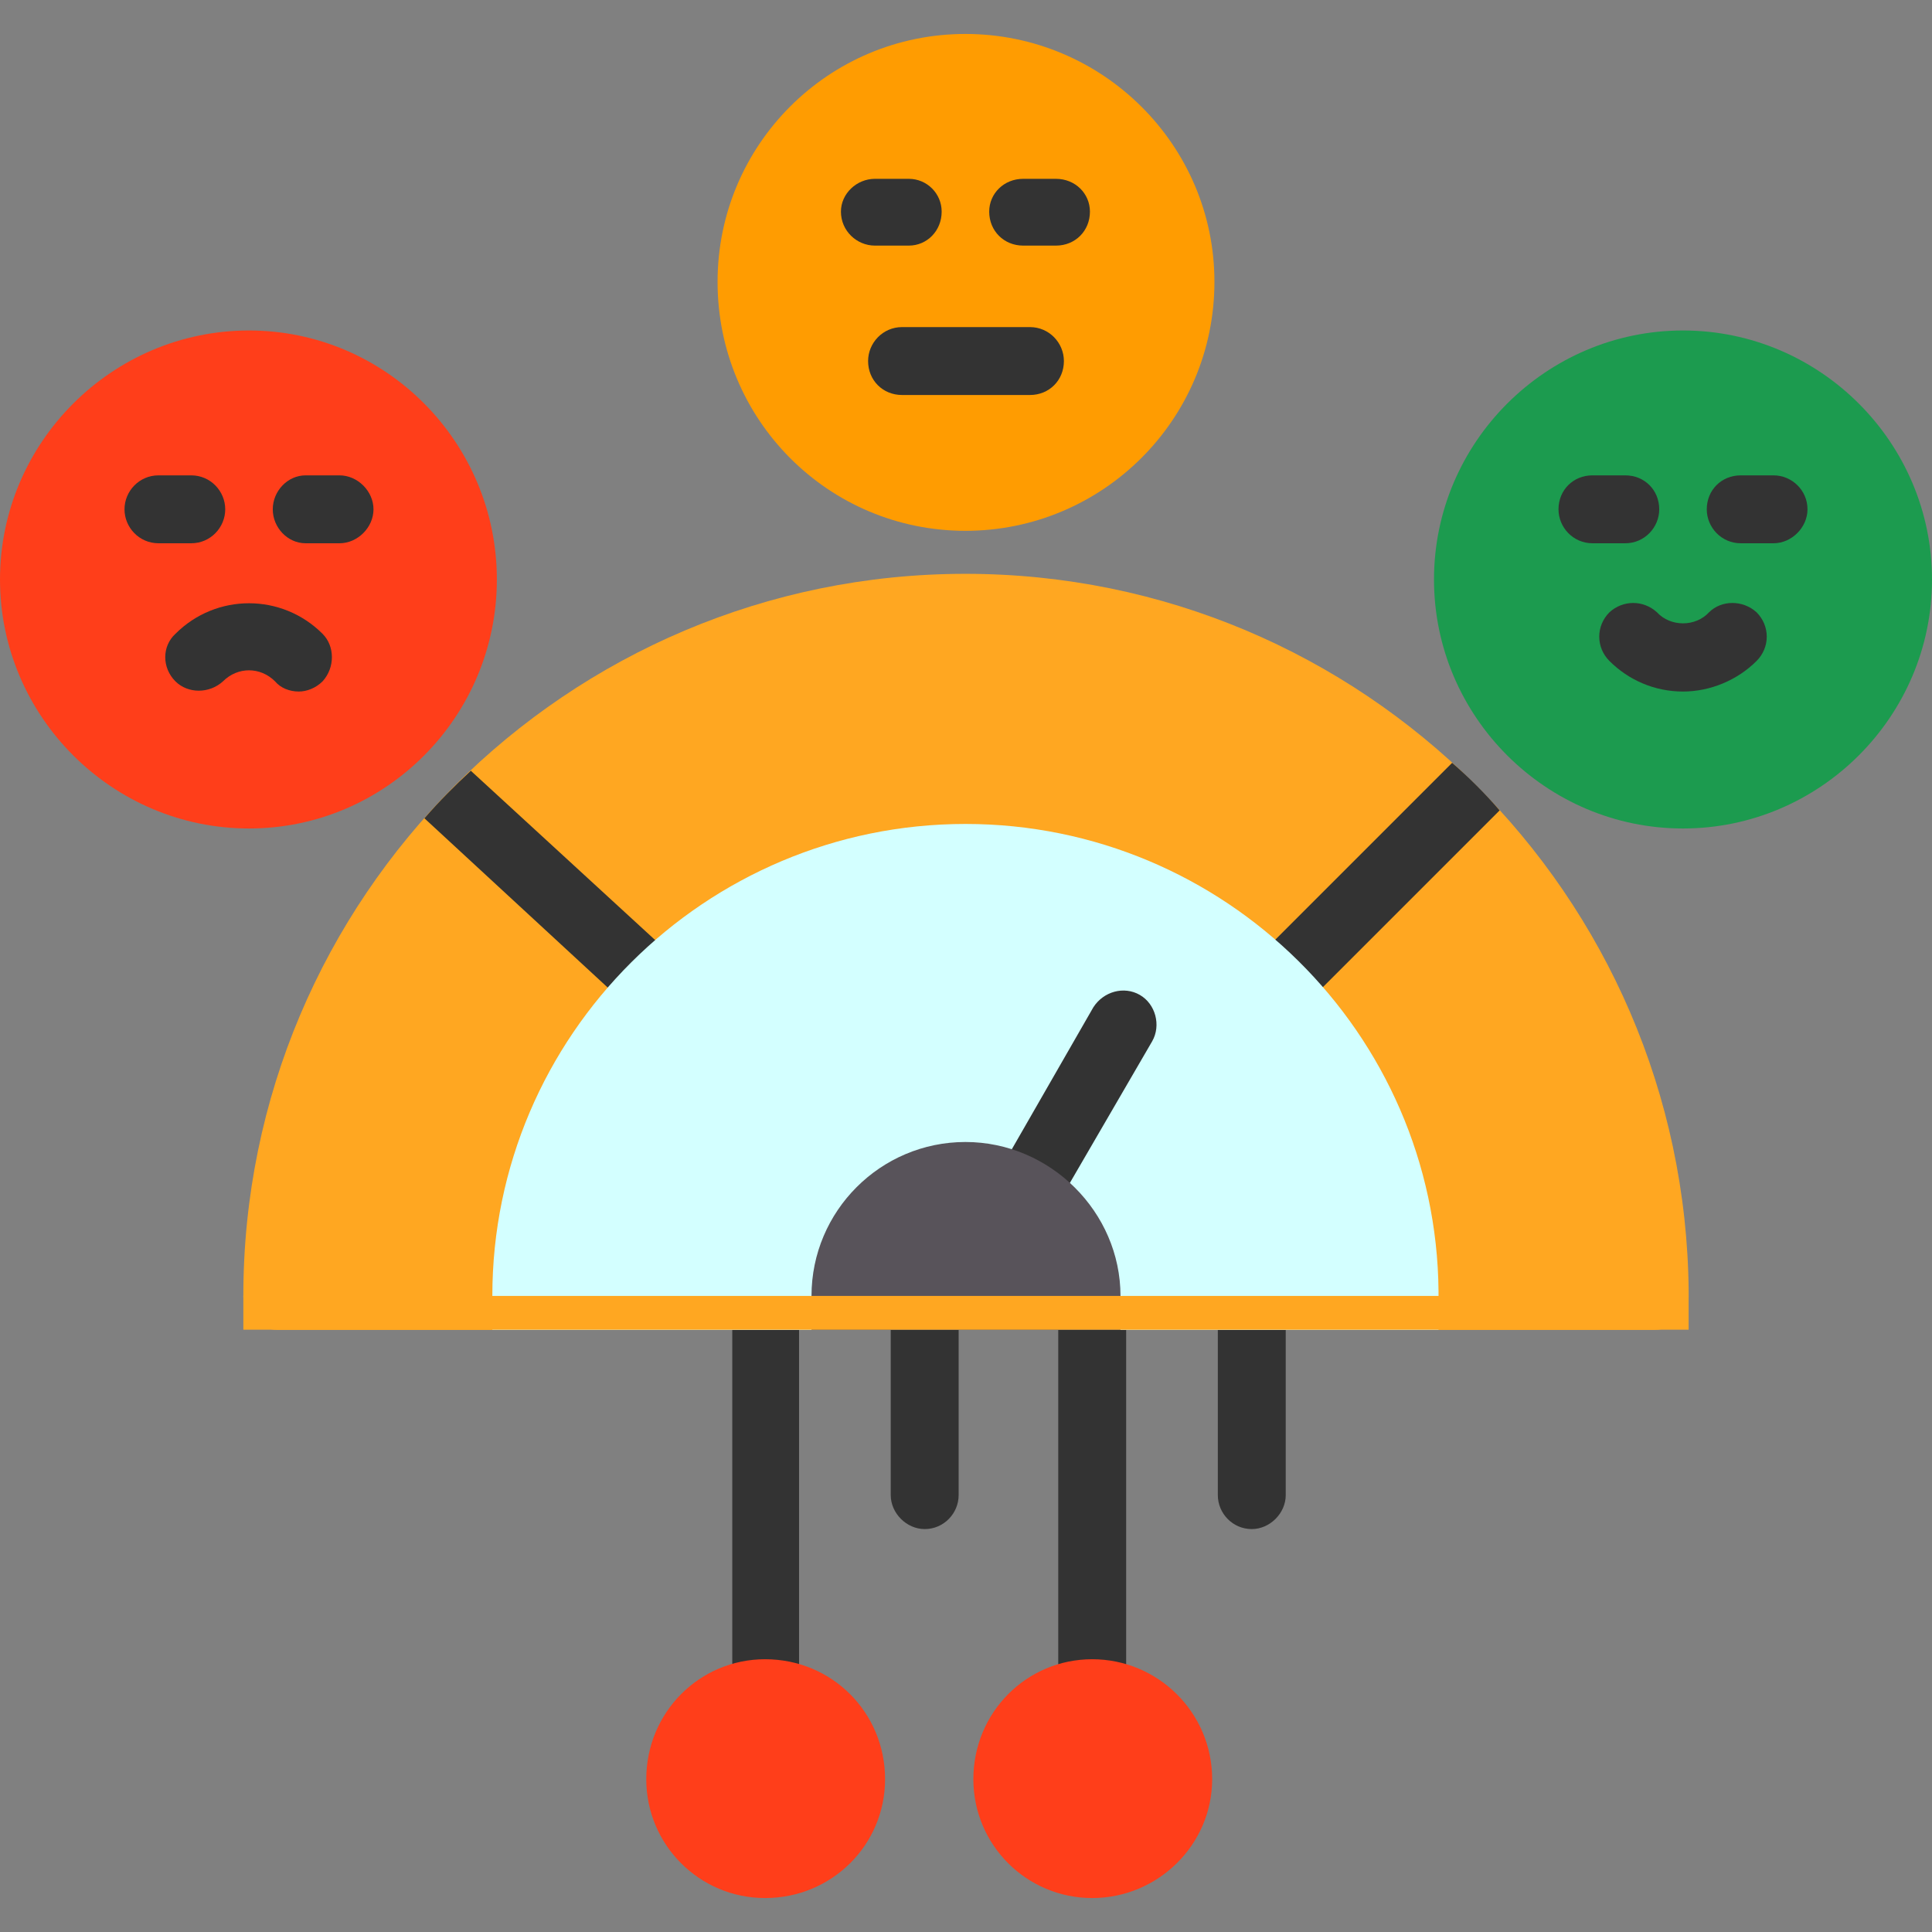 <svg clip-rule="evenodd" fill-rule="evenodd" height="1.707in" image-rendering="optimizeQuality" shape-rendering="geometricPrecision" text-rendering="geometricPrecision" viewBox="0 0 1707 1707" width="1.707in" xmlns="http://www.w3.org/2000/svg"><rect x="0" y="0" width="1707" height="1707" fill="#808080" stroke="none"/><g id="Layer_x0020_1"><path d="m965 1526c-16 0-30-14-30-30v-351c0-16 14-29 30-29 17 0 30 13 30 29v351c0 16-13 30-30 30z" fill="#333"/><path d="m1106 1351c-17 0-30-14-30-30v-176c0-16 13-29 30-29 16 0 30 13 30 29v176c0 16-14 30-30 30z" fill="#333"/><path d="m676 1526c-16 0-29-14-29-30v-351c0-16 13-29 29-29 17 0 30 13 30 29v351c0 16-13 30-30 30z" fill="#333"/><path d="m817 1351c-16 0-30-14-30-30v-176c0-16 14-29 30-29 17 0 30 13 30 29v176c0 16-13 30-30 30z" fill="#333"/><path d="m1462 1175h-1217c-17 0-30-13-30-30 0-352 286-638 638-638 351 0 636 284 639 634v4c0 17-13 30-30 30z" fill="#ffa721"/><path d="m375 723c13-15 27-29 41-42l184 169c12 12 12 31 0 42-6 6-13 9-21 9s-15-3-21-9zm908-49c15 13 29 27 42 42l-176 176c-6 6-14 9-21 9-8 0-16-3-21-9-12-11-12-30 0-42z" fill="#333"/><path d="m435 1175v-30c0-230 188-417 418-417 229 0 416 185 418 413v4 30c-278 0-557 0-836 0z" fill="#d3ffff"/><path d="m906 1083c-5 0-10-1-14-4-15-8-20-26-11-41l85-148c9-14 27-19 41-11s19 27 11 41l-86 148c-5 10-15 15-26 15z" fill="#333"/><path d="m853 469c-121 0-219-98-219-220 0-121 98-219 219-219s220 98 220 219c0 122-99 220-220 220z" fill="#ff9c01"/><path d="m910 349h-113c-17 0-30-13-30-30 0-16 13-30 30-30h113c17 0 30 14 30 30 0 17-13 30-30 30z" fill="#333"/><path d="m803 217h-30c-16 0-30-13-30-30 0-16 14-29 30-29h30c16 0 29 13 29 29 0 17-13 30-29 30z" fill="#333"/><path d="m933 217h-29c-17 0-30-13-30-30 0-16 13-29 30-29h29c17 0 30 13 30 29 0 17-13 30-30 30z" fill="#333"/><path d="m1487 732c-121 0-220-99-220-220s99-220 220-220 220 99 220 220-99 220-220 220z" fill="#1c9b4f"/><path d="m220 732c-121 0-220-99-220-220s99-220 220-220 219 99 219 220-98 220-219 220z" fill="#ff3e1a"/><g fill="#333"><path d="m169 480h-29c-17 0-30-14-30-30s13-30 30-30h29c17 0 30 14 30 30s-13 30-30 30z"/><path d="m300 480h-30c-16 0-29-14-29-30s13-30 29-30h30c16 0 30 14 30 30s-14 30-30 30z"/><path d="m1436 480h-29c-17 0-30-14-30-30 0-17 13-30 30-30h29c17 0 30 13 30 30 0 16-13 30-30 30z"/><path d="m1567 480h-29c-17 0-30-14-30-30 0-17 13-30 30-30h29c16 0 30 13 30 30 0 16-14 30-30 30z"/><path d="m1487 611c-25 0-48-10-65-27-12-12-12-31 0-43 12-11 30-11 42 0 12 13 34 13 46 0 11-11 30-11 42 0 12 12 12 31 0 43-17 17-41 27-65 27z"/><path d="m264 611c-8 0-16-3-21-9-13-13-33-13-46 0-12 11-31 11-42 0-12-12-12-31 0-42 36-36 94-36 130 0 11 11 11 30 0 42-6 6-14 9-21 9z"/></g><path d="m676 1677c-58 0-105-47-105-105 0-59 47-106 105-106 59 0 106 47 106 106 0 58-47 105-106 105zm289 0c-58 0-105-47-105-105 0-59 47-106 105-106s106 47 106 106c0 58-48 105-106 105z" fill="#ff3e1a"/><path d="m717 1175v-30c0-75 61-136 136-136s137 62 137 136v30c-91 0-182 0-273 0z" fill="#58535a"/><path d="m215 1145h1276.98v29.839h-1276.98z" fill="#ffa721"/></g></svg>